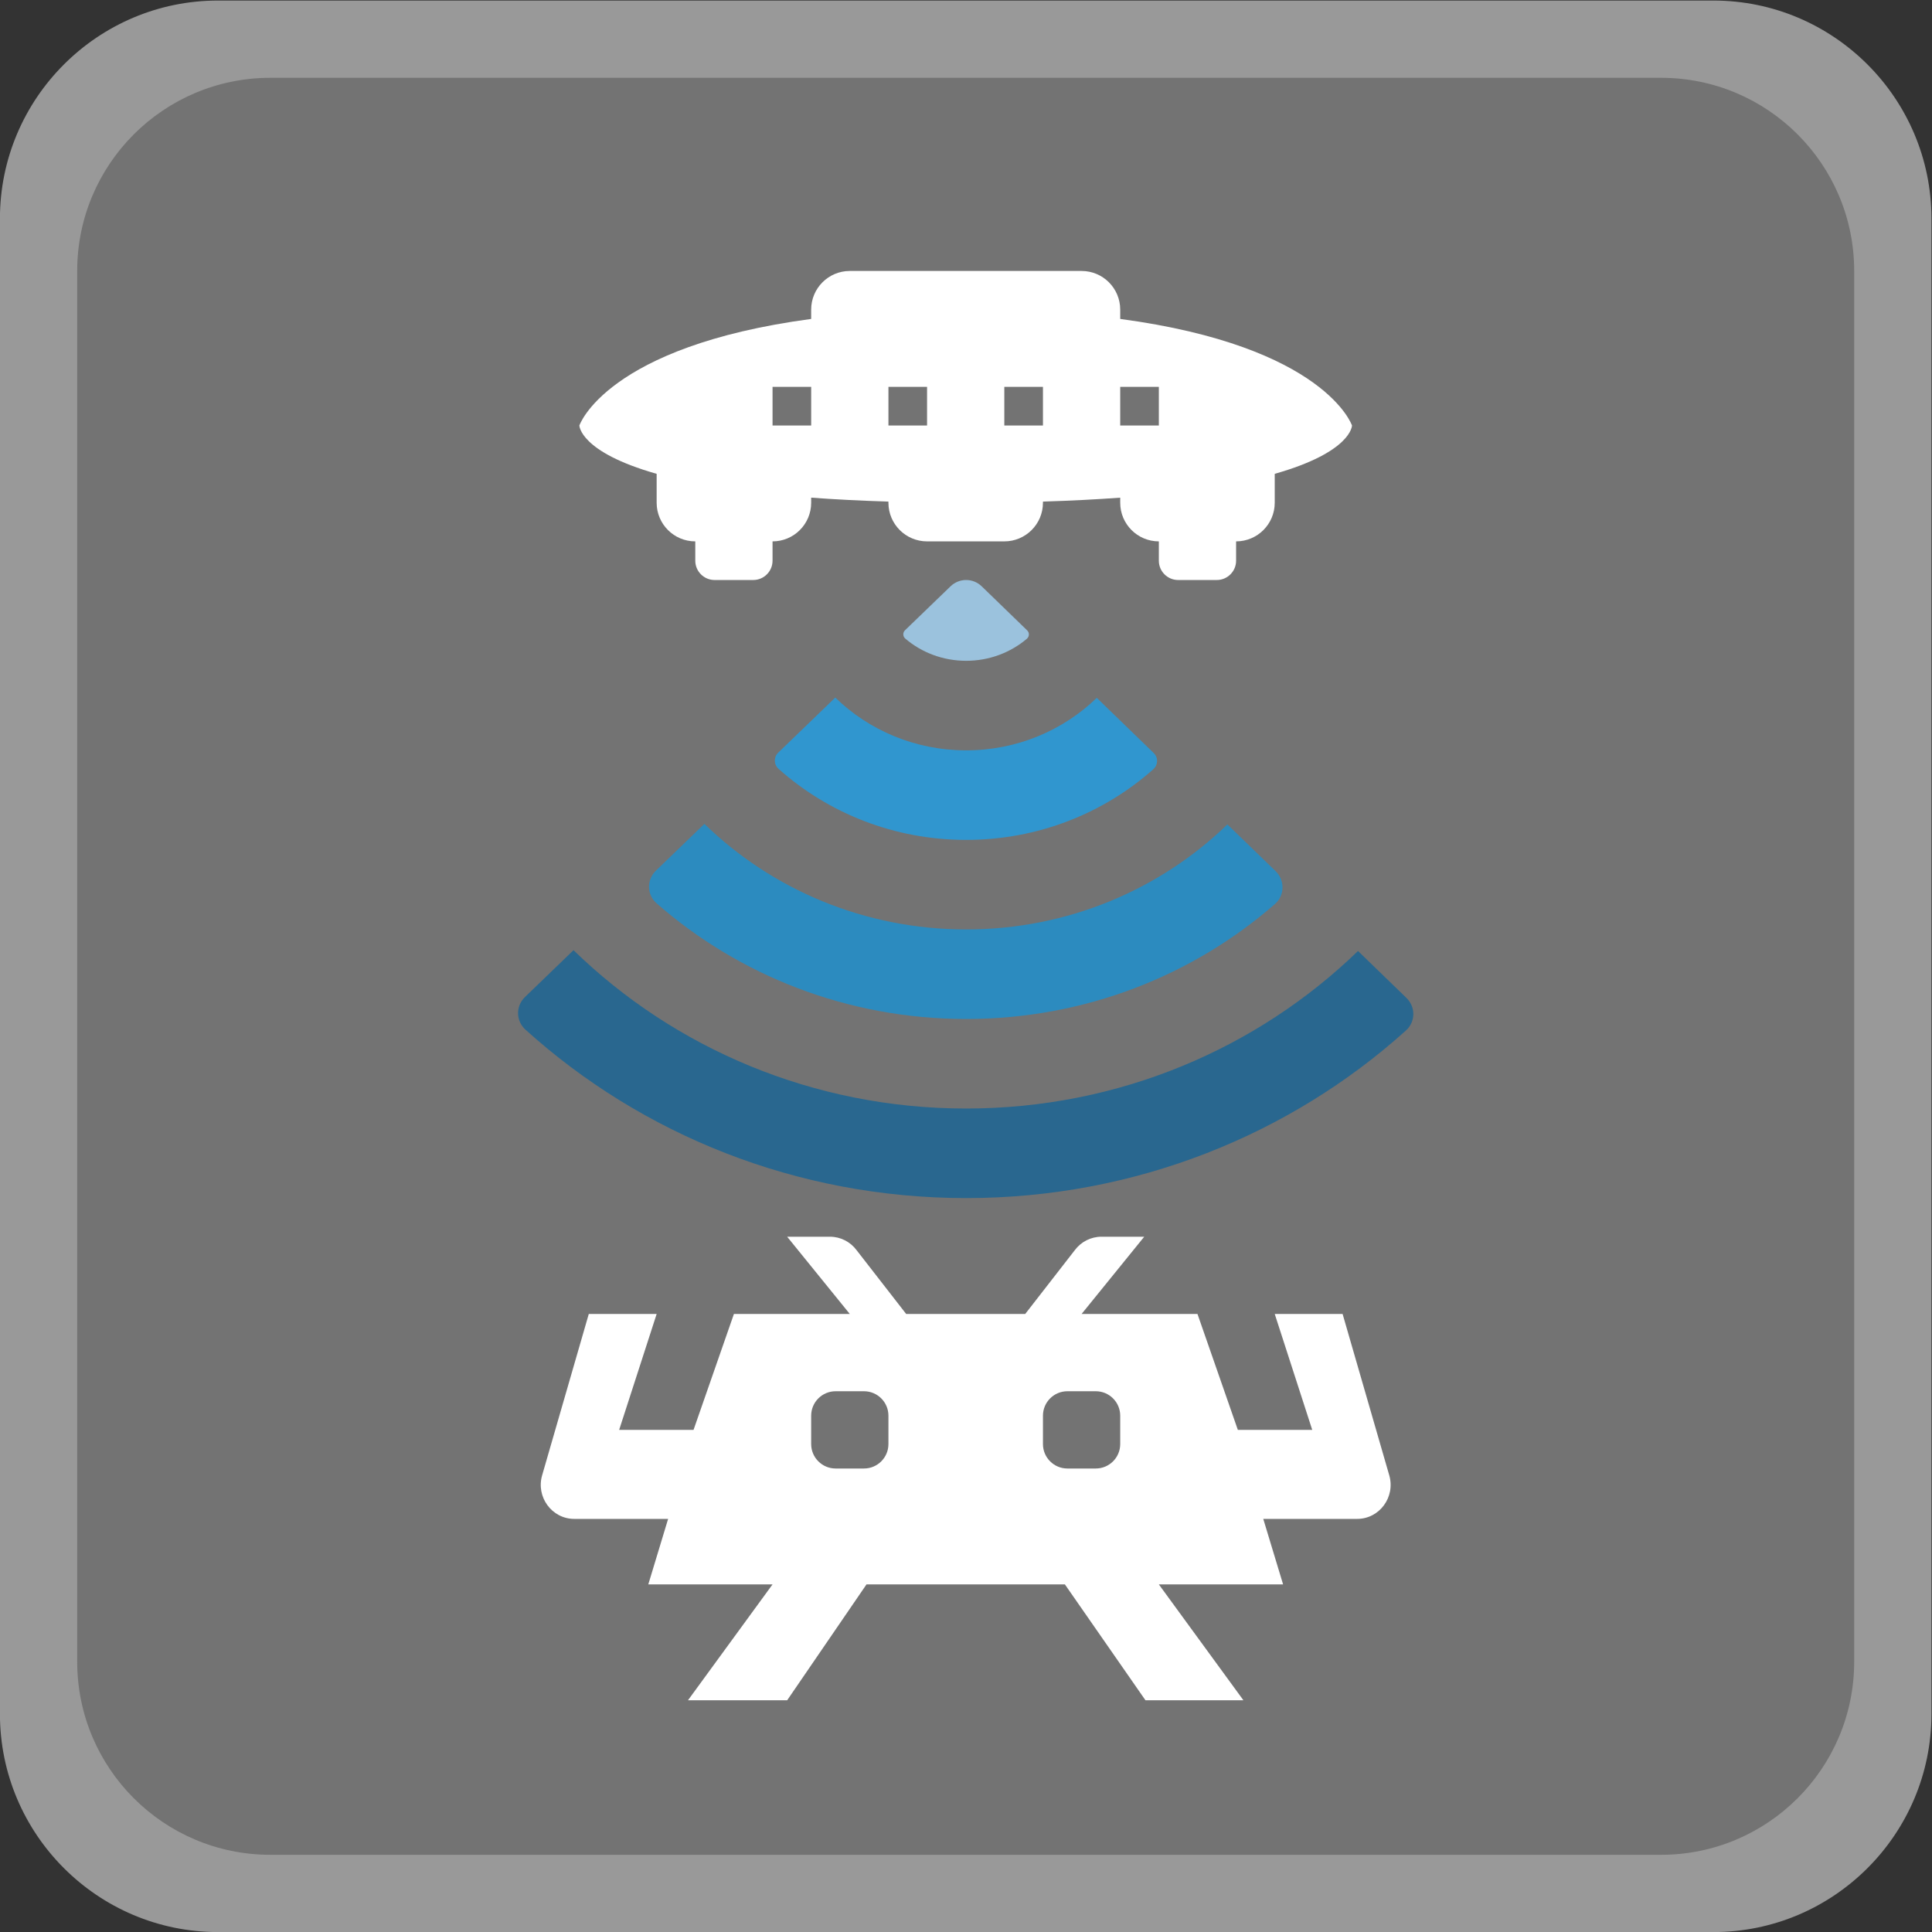 <?xml version="1.0" encoding="UTF-8" standalone="no"?>
<svg
   xmlns:dc="http://purl.org/dc/elements/1.1/"
   xmlns:cc="http://creativecommons.org/ns#"
   xmlns:rdf="http://www.w3.org/1999/02/22-rdf-syntax-ns#"
   xmlns:svg="http://www.w3.org/2000/svg"
   xmlns="http://www.w3.org/2000/svg"
   viewBox="0 0 266.667 266.667"
   height="266.667"
   width="266.667"
   xml:space="preserve"
   id="svg2"
   version="1.1"><rect x="0" y="0" width="266.667" height="266.667" fill="#333333" stroke="none"/><defs
     id="defs6"><clipPath
       id="clipPath18"
       clipPathUnits="userSpaceOnUse"><path
         id="path16"
         d="M 0,256 H 256 V 0 H 0 Z" /></clipPath><clipPath
       id="clipPath26"
       clipPathUnits="userSpaceOnUse"><path
         id="path24"
         d="M 28,228 H 228 V 28 H 28 Z" /></clipPath></defs><g
     transform="matrix(1.333,0,0,-1.333,-37.333,304)"
     id="g10"><g
       id="g12"><g
         clip-path="url(#clipPath18)"
         id="g14"><g
           id="g20"><g
             id="g22" /><g
             id="g34"><g
               style="opacity:0.5"
               id="g32"
               clip-path="url(#clipPath26)"><g
                 id="g30"
                 transform="translate(205.419,228)"><path
                   id="path28"
                   style="fill:#ffffff;fill-opacity:1;fill-rule:nonzero;stroke:none"
                   d="m 0,0 h -154.838 c -12.452,0 -22.581,-10.129 -22.581,-22.581 v -154.838 c 0,-12.451 10.129,-22.581 22.581,-22.581 L 0,-200 c 12.451,0 22.581,10.13 22.581,22.581 V -22.581 C 22.581,-10.129 12.451,0 0,0" /></g></g></g></g><g
           transform="translate(200,36)"
           id="g36"><path
             id="path38"
             style="fill:#737373;fill-opacity:1;fill-rule:nonzero;stroke:none"
             d="m 0,0 h -144 c -11.046,0 -20,8.954 -20,20 v 144 c 0,11.046 8.954,20 20,20 H 0 c 11.046,0 20,-8.954 20,-20 V 20 C 20,8.954 11.046,0 0,0" /></g><g
           transform="translate(144,78.531)"
           id="g40"><path
             id="path42"
             style="fill:#ffffff;fill-opacity:1;fill-rule:nonzero;stroke:none"
             d="M 0,0 C 0,-1.398 -1.133,-2.531 -2.531,-2.531 H -5.469 C -6.867,-2.531 -8,-1.398 -8,0 v 2.938 c 0,1.398 1.133,2.531 2.531,2.531 h 2.938 C -1.133,5.469 0,4.336 0,2.938 Z m -24,0 c 0,-1.398 -1.133,-2.531 -2.531,-2.531 h -2.938 C -30.867,-2.531 -32,-1.398 -32,0 v 2.938 c 0,1.398 1.133,2.531 2.531,2.531 h 2.938 C -25.133,5.469 -24,4.336 -24,2.938 Z M 27.852,-3.215 23.028,13.469 H 16 l 3.883,-12 H 12.18 L 8,13.469 H -4 l 6.487,8 h -4.429 c -1.091,0 -2.119,-0.522 -2.773,-1.409 l -5.123,-6.591 h -12.324 l -5.123,6.591 c -0.654,0.887 -1.682,1.409 -2.773,1.409 h -4.429 l 6.487,-8 h -12 l -4.18,-12 h -7.703 l 3.883,12 h -7.028 l -4.824,-16.684 c -0.667,-2.26 0.998,-4.534 3.321,-4.534 h 9.719 l -2.054,-6.782 H -36 l -8.757,-12 h 10.27 l 8.216,12 h 20.542 l 8.344,-12 h 10.143 l -8.758,12 h 12.865 l -2.053,6.782 h 9.719 c 2.323,0 3.988,2.274 3.321,4.534" /></g><g
           transform="translate(128.048,159.634)"
           id="g44"><path
             id="path46"
             style="fill:#9bc2dd;fill-opacity:1;fill-rule:nonzero;stroke:none"
             d="m 0,0 c 2.404,0 4.6,0.859 6.281,2.277 0.266,0.225 0.291,0.627 0.04,0.87 L 1.61,7.712 C 0.712,8.582 -0.713,8.583 -1.613,7.716 L -6.333,3.16 C -6.584,2.918 -6.561,2.516 -6.294,2.29 -4.612,0.864 -2.41,0 0,0" /></g><g
           transform="translate(128.048,141.089)"
           id="g48"><path
             id="path50"
             style="fill:#3096cf;fill-opacity:1;fill-rule:nonzero;stroke:none"
             d="m 0,0 c 7.46,0 14.264,2.772 19.374,7.31 0.506,0.449 0.534,1.215 0.047,1.686 L 13.525,14.71 C 10.06,11.353 5.276,9.272 0,9.272 c -5.29,0 -10.085,2.092 -13.552,5.466 L -19.46,9.036 C -19.948,8.566 -19.922,7.8 -19.416,7.349 -14.302,2.789 -7.481,0 0,0" /></g><g
           transform="translate(168.623,129.586)"
           id="g52"><path
             id="path54"
             style="fill:#29678f;fill-opacity:1;fill-rule:nonzero;stroke:none"
             d="m 0,0 c -10.396,-10.074 -24.747,-16.313 -40.575,-16.313 -15.87,0 -30.256,6.274 -40.657,16.396 l -5.02,-4.845 c -0.981,-0.947 -0.961,-2.475 0.05,-3.389 11.969,-10.811 28.014,-17.435 45.627,-17.435 17.563,0 33.569,6.585 45.527,17.342 1.014,0.912 1.036,2.44 0.057,3.39 z" /></g><g
           transform="translate(128.048,122.545)"
           id="g56"><path
             id="path58"
             style="fill:#2c8bbf;fill-opacity:1;fill-rule:nonzero;stroke:none"
             d="m 0,0 c 12.283,0 23.5,4.509 31.98,11.909 1.014,0.885 1.035,2.458 0.068,3.395 l -4.999,4.844 C 20.12,13.432 10.552,9.272 0,9.272 c -10.58,0 -20.17,4.184 -27.104,10.932 l -5.009,-4.834 c -0.986,-0.952 -0.969,-2.492 0.062,-3.395 C -23.563,4.537 -12.318,0 0,0" /></g><path
           id="path60"
           style="fill:#ffffff;fill-opacity:1;fill-rule:nonzero;stroke:none"
           d="m 148,184 h -4 v 4 h 4 z m -12,0 h -4 v 4 h 4 z m -12,0 h -4 v 4 h 4 z m -12,0 h -4 v 4 h 4 z m 32,11.033 V 196 c 0,2.209 -1.791,4 -4,4 h -24 c -2.209,0 -4,-1.791 -4,-4 v -0.967 C 90.75,192.185 88,184 88,184 c 0,0 0.004,-2.735 8,-5.006 V 176 c 0,-2.209 1.791,-4 4,-4 v -2 c 0,-1.104 0.896,-2 2,-2 h 4 c 1.104,0 2,0.896 2,2 v 2 c 2.209,0 4,1.791 4,4 v 0.527 c 2.413,-0.179 5.078,-0.317 8,-0.407 V 176 c 0,-2.209 1.791,-4 4,-4 h 8 c 2.209,0 4,1.791 4,4 v 0.12 c 2.922,0.09 5.587,0.228 8,0.407 V 176 c 0,-2.209 1.791,-4 4,-4 v -2 c 0,-1.104 0.896,-2 2,-2 h 4 c 1.104,0 2,0.896 2,2 v 2 c 2.209,0 4,1.791 4,4 v 2.994 c 7.996,2.271 8,5.006 8,5.006 0,0 -2.75,8.185 -24,11.033" /></g></g></g></svg>